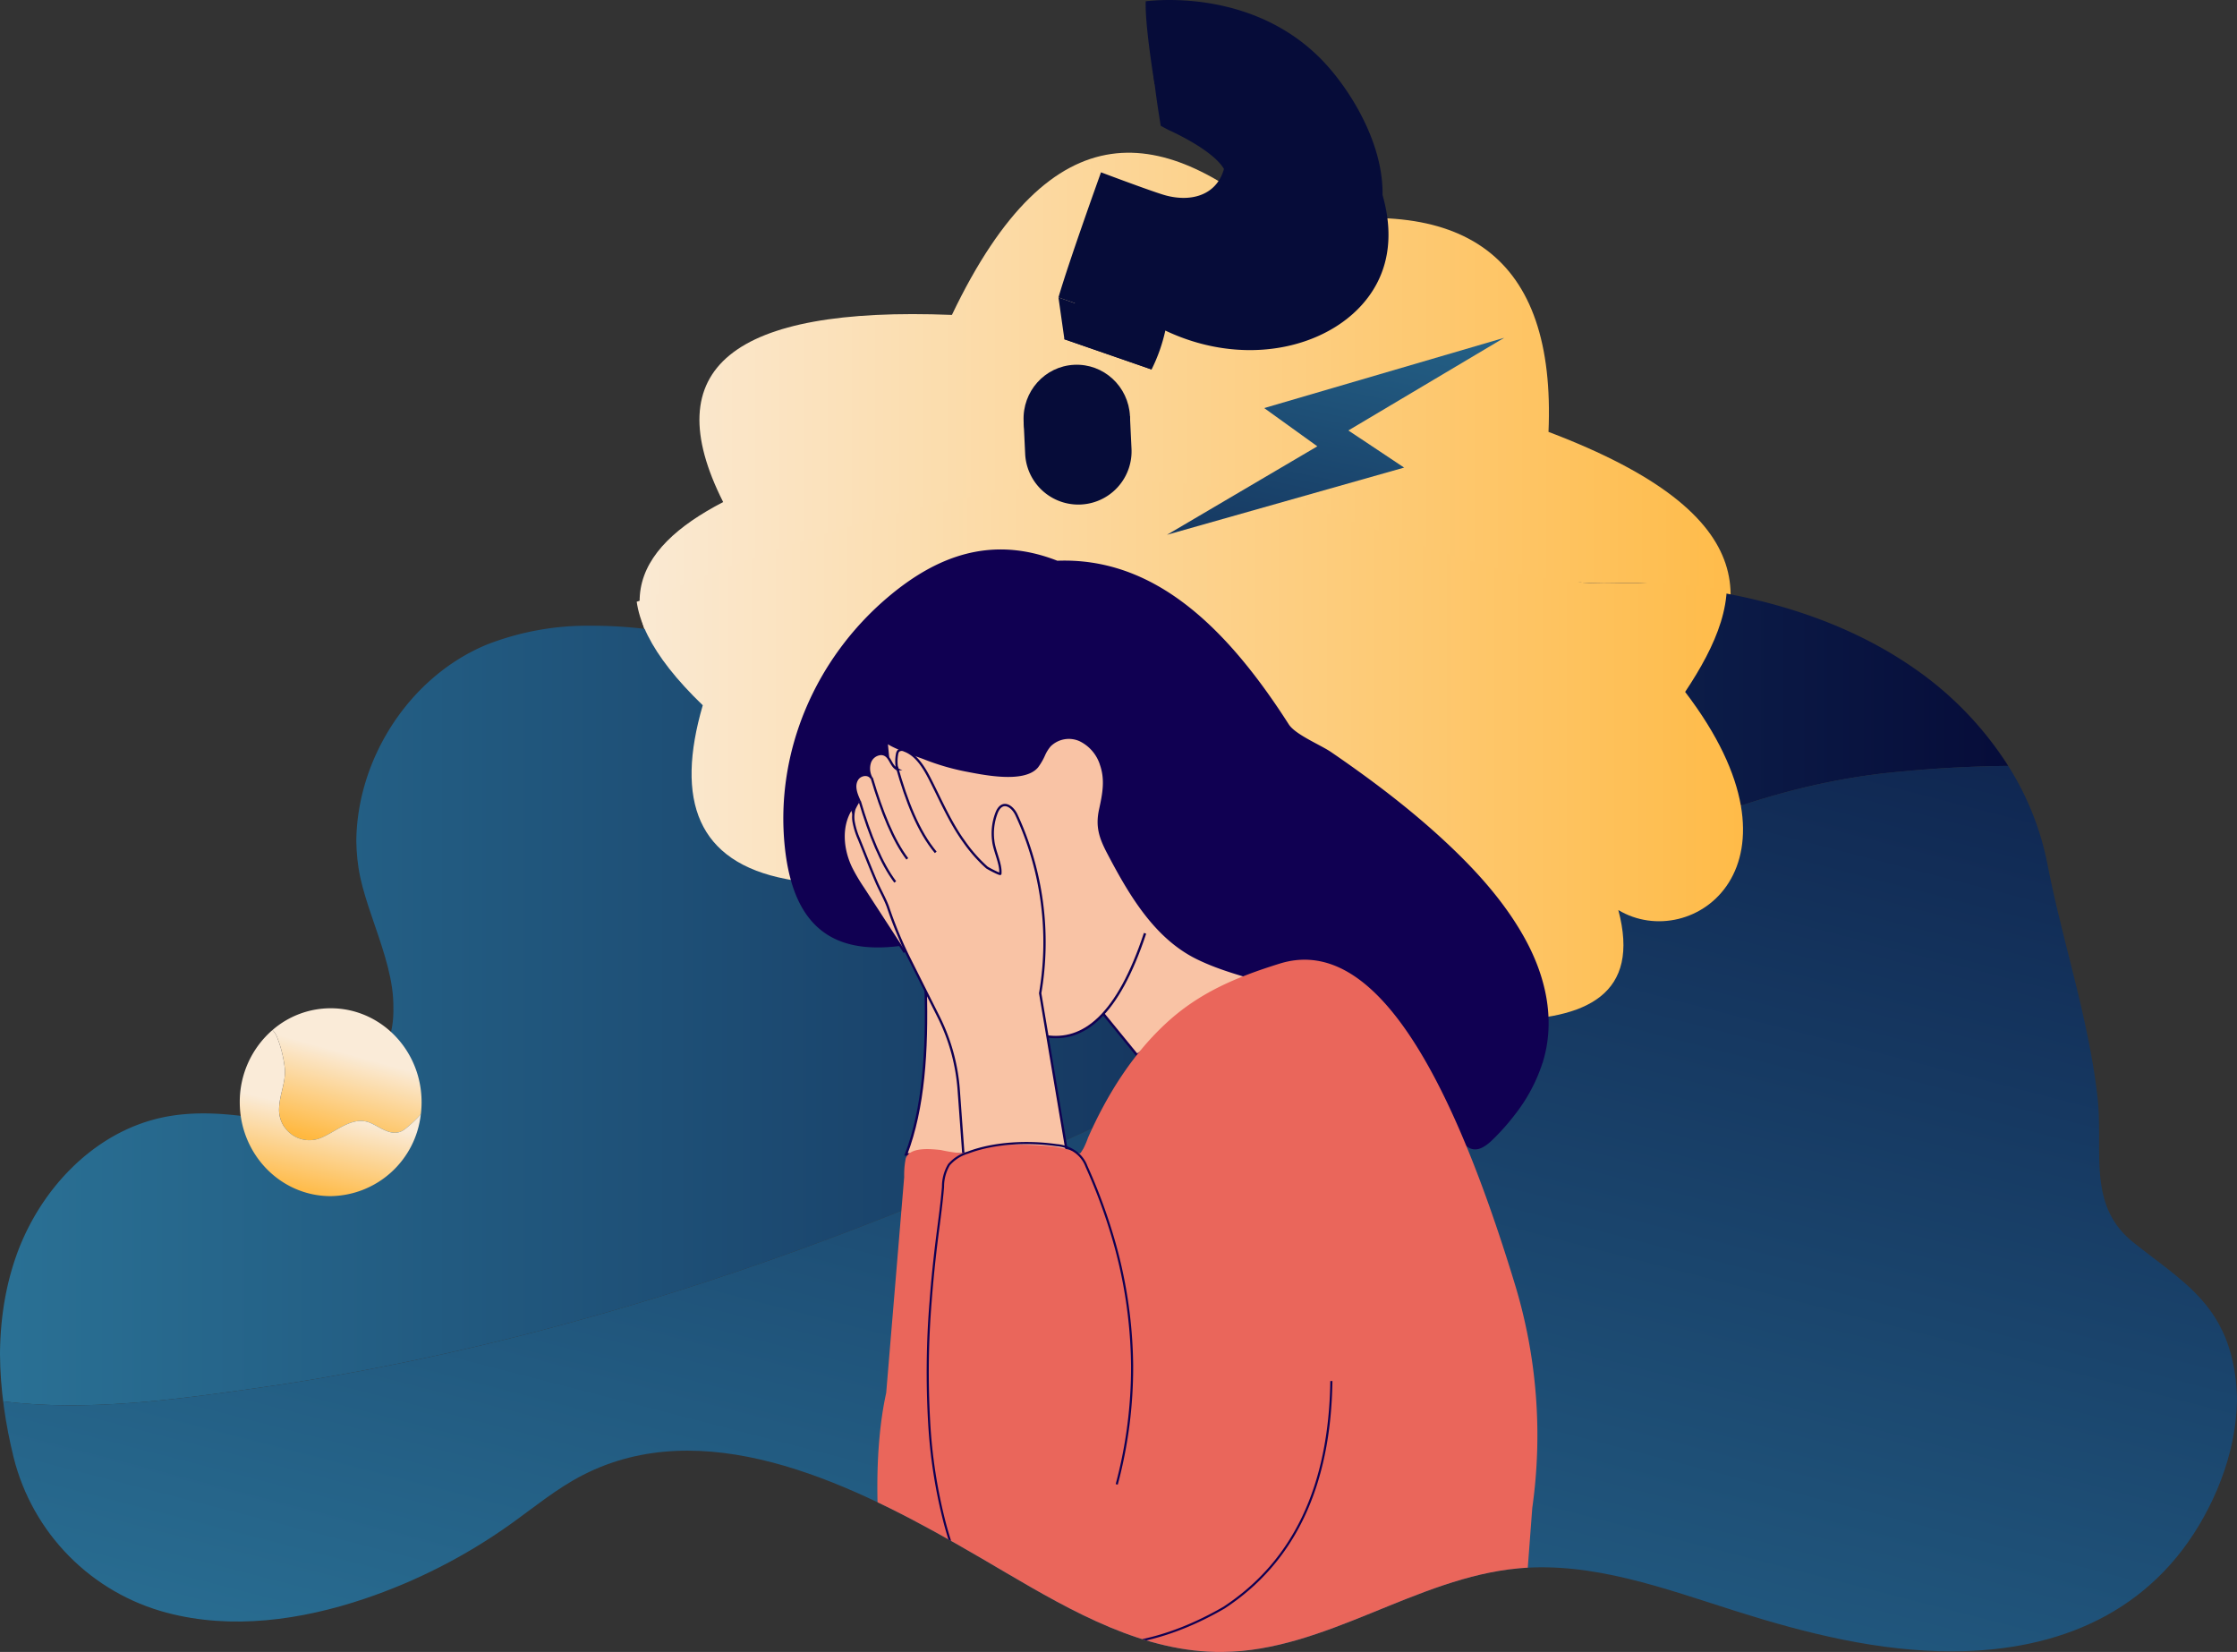 <svg xmlns="http://www.w3.org/2000/svg" xmlns:xlink="http://www.w3.org/1999/xlink" width="474.969" height="350.709" viewBox="0 0 474.969 350.709"><rect x="0" y="0" width="474.969" height="350.709" fill="#333333" stroke="none"/><defs><style>.a,.j{fill:none;}.b{fill:url(#a);}.c{clip-path:url(#b);}.d{fill:url(#c);}.e{fill:url(#d);}.f,.h{fill:#f9c3a5;}.f,.g,.h,.j{stroke:#100052;stroke-miterlimit:10;}.f{stroke-width:0.505px;}.g{fill:#100052;stroke-width:0.577px;}.h{stroke-width:0.49px;}.i{fill:#ea665b;}.j{stroke-width:0.45px;}.k{fill:#fff;}.l{fill:url(#f);}.m{fill:url(#g);}.n{fill:url(#j);}.o{fill:url(#k);}.p{fill:url(#l);}.q{fill:url(#m);}.r{fill:url(#n);}.s{fill:url(#o);}.t{fill:url(#p);}</style><linearGradient id="a" y1="0.5" x2="1" y2="0.5" gradientUnits="objectBoundingBox"><stop offset="0" stop-color="#faebd8"/><stop offset="1" stop-color="#ffb83f"/></linearGradient><clipPath id="b"><path class="a" d="M661.317,557.937c-23.775-13.51-53.794-27.583-79.208-14.552-5.57,2.856-10.418,6.909-15.52,10.537a118.77,118.77,0,0,1-30.822,15.723c-13.492,4.549-28.237,6.619-42,2.967a45.5,45.5,0,0,1-32.505-32.92c-3.528-14.308-4.378-29.676.477-43.59s16.118-26.094,30.474-29.419c6.232-1.444,12.6-1.135,18.888-.27,4.122.566,10.646,3.846,14.649,3.059,6.971-1.37,14.158-14.63,15.655-21.2,2.464-10.82-5.316-23.251-6.931-33.816-3.01-19.707,8.855-40.717,27.285-48.315,11.773-4.853,24.32-5,36.379-9.765,13.944-5.508,28.025-10.742,42.434-14.915,28.081-8.132,57.9-12.423,86.759-5.811,24.581,5.631,48.179,19.158,73.95,18.4,22.325-.655,44.626,3.99,63.536,17.161,14.13,9.842,24.966,24.48,28.259,41.52,3.168,16.393,8.649,32.358,10.616,49.3,1.332,11.461-2.313,23.048,7.556,30.968,9.8,7.862,18.675,12.545,21.35,26.248,2.2,11.251-.783,23.063-6.345,33.085-11.14,20.072-30.578,28.386-53.175,28.481-15.721.065-31.2-3.807-46.183-8.551-15.037-4.759-30.379-10.5-46.086-9.075-21.806,1.978-40.984,17.539-62.879,17.756-16.563.164-31.773-8.482-46.056-16.869C668.533,562.109,665,560.03,661.317,557.937Z" transform="translate(-458.357 -332.408)"/></clipPath><linearGradient id="c" y1="0.5" x2="1" y2="0.5" gradientUnits="objectBoundingBox"><stop offset="0" stop-color="#2a7195"/><stop offset="1" stop-color="#060c39"/></linearGradient><linearGradient id="d" x1="0.246" y1="1.179" x2="1.248" y2="-0.348" xlink:href="#c"/><linearGradient id="f" x1="0.538" y1="0.354" x2="0.334" y2="1.011" xlink:href="#a"/><linearGradient id="g" x1="0.487" y1="0.494" x2="0.359" y2="1.008" xlink:href="#a"/><linearGradient id="j" x1="-3.711" y1="-7.868" x2="-3.741" y2="-5.813" xlink:href="#c"/><linearGradient id="k" x1="-4.362" y1="-6.068" x2="-3.115" y2="-6.068" xlink:href="#c"/><linearGradient id="l" x1="-16.304" y1="-90.201" x2="-16.243" y2="-89.219" xlink:href="#c"/><linearGradient id="m" x1="-13.34" y1="-24.173" x2="-12.584" y2="-23.145" xlink:href="#c"/><linearGradient id="n" x1="-12.418" y1="-24.431" x2="-13.326" y2="-11.682" xlink:href="#c"/><linearGradient id="o" x1="-15.179" y1="-28.911" x2="-13.996" y2="-28.911" xlink:href="#c"/><linearGradient id="p" x1="0.877" y1="-0.587" x2="-0.161" y2="2.405" xlink:href="#c"/></defs><g transform="translate(-458.357 -129.089)"><g transform="translate(458.357 161.512)"><path class="b" d="M760.531,350.067c-18.88-3.607-23.622-16.688-17.736-36.892-22.5-21.662-15.924-35.31,3.547-45.405-14.3-28.313,1.792-41.6,48.567-39.73,21.425-44.848,45.326-40.105,70.071-18.446,38.793-7.887,58.2,5.931,56.6,43.277,47.237,17.909,43.074,37.535,29.8,57.466,28.062,36.753,1.419,55.685-14.188,46.311,4.76,17.841-6.589,23.278-24.832,23.4Z" transform="translate(-592.796 -193.608)"/><g transform="translate(0 69.752)"><g class="c"><g transform="translate(0.002 -72.014)"><path class="d" d="M518.047,545.336c84.425-13.066,158.8-45.228,233.175-84.928,36.182-19.6,69.852-41.71,111.06-45.228,7.491-.725,14.982-1.1,22.473-1.182a72.353,72.353,0,0,0-19.935-20.693c-14.806-10.312-32.7-15.492-50.636-17.487-22.052-2.452-45.408-.019-64.3,11.618-7.707,4.747-15.216,12.364-24.121,14.8-9.085,2.487-20.368,1.507-29.734,1.11-12.553-.532-25.149-1.1-37.512-3.332-25.092-4.532-49.129-15.887-74.627-15.769a58.733,58.733,0,0,0-22.128,3.987c-18.431,7.6-30.3,28.608-27.285,48.315,1.614,10.566,9.395,23,6.931,33.816-1.5,6.572-8.685,19.831-15.655,21.2-4,.786-10.528-2.493-14.649-3.059-6.286-.864-12.656-1.173-18.888.27C477.86,492.1,466.6,504.282,461.742,518.2c-3.419,9.8-4.006,20.318-2.824,30.682C478.215,551.336,498.953,548.063,518.047,545.336Z" transform="translate(-458.361 -281.56)"/><path class="e" d="M911.8,553.741c-9.869-7.92-6.224-19.508-7.556-30.968-1.968-16.94-7.448-32.9-10.616-49.3a60.883,60.883,0,0,0-8.324-20.827c-7.491.084-14.982.457-22.473,1.182-41.208,3.518-74.877,25.629-111.06,45.228-74.375,39.7-148.75,71.862-233.175,84.928-19.093,2.728-39.831,6-59.128,3.542a102.558,102.558,0,0,0,2.346,12.907,45.5,45.5,0,0,0,32.505,32.921c13.762,3.651,28.507,1.582,42-2.968a118.767,118.767,0,0,0,30.822-15.723c5.1-3.628,9.95-7.681,15.52-10.538,25.414-13.031,55.433,1.043,79.208,14.552,3.683,2.093,7.216,4.172,10.559,6.135,14.284,8.387,29.493,17.033,46.056,16.869,21.894-.217,41.072-15.778,62.879-17.756,15.707-1.425,31.049,4.316,46.086,9.075,14.988,4.744,30.462,8.617,46.182,8.551,22.6-.094,42.035-8.409,53.175-28.48,5.563-10.023,8.542-21.835,6.345-33.085C930.479,566.285,921.6,561.6,911.8,553.741Z" transform="translate(-458.913 -320.21)"/><path class="b" d="M758.964,345.565c-18.88-3.607-23.623-16.688-17.736-36.892-22.5-21.662-15.924-35.31,3.547-45.405-14.3-28.313,1.792-41.6,48.567-39.73,21.425-44.848,45.326-40.105,70.071-18.445,38.793-7.888,58.2,5.931,56.6,43.277,47.238,17.909,43.074,37.535,29.8,57.466,28.062,36.753,1.419,55.685-14.188,46.311,4.76,17.841-6.589,23.278-24.832,23.4Z" transform="translate(-592.018 -189.106)"/><g transform="translate(166.605 86.775)"><path class="f" d="M845.341,546.825c.357,13.153-.424,25.37-4.165,35.157h13.24l.473-17.578Z" transform="translate(-815.404 -453.835)"/><path class="f" d="M878.865,475.746c-5.766,17.394-13.024,23.2-21.2,21.838l-42.726-49.055,12.394-18.04,36.661-2.848,20.255,14.031,9.811,20.882,13.4,19.628-30.329,19.39L870,492.836" transform="translate(-802.35 -394.544)"/><path class="g" d="M844.96,404.98a12.851,12.851,0,0,1-1.5,2.608c-2.792,3.33-11.545,1.449-15.285.73a50.1,50.1,0,0,1-8.662-2.565c-1.025-.4-7.973-2.738-8.069-3.716l4.22,43.161c-13.381,2.059-23.563-1.762-25.48-20.778-2.007-19.908,6.448-39.5,21.686-52.468,10.523-8.955,22.11-13.179,35.865-7.774,20.317-.8,35.64,13.8,48.95,34.609,1.45,2.266,6.791,4.409,9.08,5.973q4.383,2.992,8.648,6.151c4.884,3.631,9.638,7.447,14.142,11.54,6.967,6.33,13.6,13.4,18.192,21.685,4.339,7.824,6.506,16.833,3.985,25.612a35.094,35.094,0,0,1-5.989,11.505,47.755,47.755,0,0,1-4.84,5.438c-4.234,4.069-5.747.855-8.369-3.192-4.2-6.481-10.12-11.628-15.96-16.682a95.662,95.662,0,0,0-9.732-7.712c-8.839-5.834-19.06-6.327-28.359-10.9-8.9-4.379-14.261-13.558-18.872-22.343-1.7-3.239-2.456-5.592-1.689-9.113.712-3.269,1.328-6.281.2-9.564a8.679,8.679,0,0,0-4.458-5.225,5.8,5.8,0,0,0-6.515,1.145A8.174,8.174,0,0,0,844.96,404.98Z" transform="translate(-789.892 -361.781)"/><path class="f" d="M816.3,471.076c-2.271,3.667-1.812,8.513.059,12.4a39.112,39.112,0,0,0,2.537,4.294l8.851,13.617" transform="translate(-802.267 -416.152)"/><g transform="translate(14.555 42.255)"><path class="h" d="M842.25,531.825l-.993-13.7A41.312,41.312,0,0,0,837,502.585l-6.075-12.1a85.723,85.723,0,0,1-4.733-11.373c-.7-1.861-1.661-3.447-2.438-5.254-.863-2.01-1.677-4.043-2.49-6.077l-1.173-2.931a16.163,16.163,0,0,1-1.164-3.782,6.179,6.179,0,0,1,.176-2.661c.031-.1.948-1.959,1.084-1.658-.627-1.386-1.395-3.154-.5-4.619.66-1.082,2.411-1.338,3.047-.24a4.233,4.233,0,0,1-.372-3.257,2.649,2.649,0,0,1,2.393-1.893c1.989.035,1.915,2.519,3.435,3.233a8.278,8.278,0,0,1-.017-3.262,1.3,1.3,0,0,1,.281-.627,1.152,1.152,0,0,1,1.226-.095c2.59.934,4.2,3.618,5.506,6.172,2.3,4.508,4.318,9.239,7.289,13.314a31.777,31.777,0,0,0,4.714,5.332c.264.224,2.878,1.586,2.9,1.375.208-2.066-1.284-4.821-1.508-7.01a12.113,12.113,0,0,1,.794-6.135c1.168-2.618,3.278-1.274,4.174.719a64.316,64.316,0,0,1,5,37.78l5.764,34.286Z" transform="translate(-818.855 -445.866)"/><path class="h" d="M826.662,457.7c2.161,7.324,4.62,13.321,7.553,17.2" transform="translate(-822.739 -451.755)"/><path class="h" d="M821.566,467.444c2.162,7.324,4.62,13.321,7.553,17.2" transform="translate(-820.203 -456.6)"/><path class="h" d="M837.291,453.059c2.05,7.262,4.553,13.737,8.249,18.145" transform="translate(-828.026 -449.444)"/></g><path class="i" d="M914.474,535.353c19.137-5.95,35.453,20.522,49.937,68.065a110.029,110.029,0,0,1,3.69,47.5l-1.333,17.7a51.294,51.294,0,0,1-56.537,47.249c-22.141-2.409-43.271-8.81-64.117-16.333-15.031-6.584-20.255-50.231-15.191-73.033l2.627-31.517,1.192-14.3a18.078,18.078,0,0,1,.33-3.963c.87-2.538,5.422-2.008,7.412-1.8a34.144,34.144,0,0,0,4.155.662c2.3-.067,4.6-1.354,6.916-1.592a70.329,70.329,0,0,1,11.252.038,23.651,23.651,0,0,1,6.057,1.19c1.488.472,1.005.822,1.895-.536a16.636,16.636,0,0,0,1.009-2.355c3.958-8.942,9.227-17.454,16.418-24.162C897.314,541.512,905.328,538.2,914.474,535.353Z" transform="translate(-809.37 -447.716)"/></g><path class="j" d="M890.455,684.445A96.058,96.058,0,0,0,893.72,659.2a99.343,99.343,0,0,0-4.37-28.149,117.9,117.9,0,0,0-5.314-14.115,6.613,6.613,0,0,0-2.586-3.239,7.8,7.8,0,0,0-3.723-1.262c-5.994-.857-13.22-.586-18.88,1.576a8.449,8.449,0,0,0-4.009,2.57,9.076,9.076,0,0,0-1.266,4.695c-.282,3.459-.762,6.867-1.2,10.311-.593,4.664-1.081,9.342-1.434,14.031a185.883,185.883,0,0,0-.314,25.531,109.169,109.169,0,0,0,3.413,21.842,74.526,74.526,0,0,0,3.224,9.419q.926,2.193,2.012,4.313c.49.954,1.288,3.3,2.19,3.885,16.412,10.623,33.683,10.474,51.779,0,14.8-9.718,22.465-25.689,22.787-48.107" transform="translate(-653.349 -399.475)"/></g></g></g><path class="k" d="M974.179,316.653" transform="translate(-714.962 -254.819)"/><path class="k" d="M969.143,306.962" transform="translate(-712.456 -249.998)"/><g transform="translate(50.914 181.629)"><path class="l" d="M574.448,561.141a25.6,25.6,0,0,1,1.6,6.21c.444,3.105-1.064,5.855-1.153,8.871a6.44,6.44,0,0,0,8.516,6.476c3.548-1.331,6.919-4.879,10.734-3.371,2.4.976,4.968,3.459,7.629,1.242a26.315,26.315,0,0,0,3.208-3.035,20.791,20.791,0,0,0,.157-2.556c0-11.014-8.64-19.943-19.3-19.943a18.849,18.849,0,0,0-12.358,4.627A4.2,4.2,0,0,1,574.448,561.141Z" transform="translate(-566.541 -555.035)"/><path class="m" d="M594.9,585.149c-2.661,2.218-5.234-.266-7.63-1.242-3.815-1.508-7.186,2.04-10.734,3.371a6.44,6.44,0,0,1-8.516-6.476c.089-3.016,1.6-5.766,1.153-8.871a25.6,25.6,0,0,0-1.6-6.21,4.2,4.2,0,0,0-.968-1.479,20.171,20.171,0,0,0-6.939,15.316c0,11.014,8.64,19.943,19.3,19.943a19.531,19.531,0,0,0,19.141-17.387A26.331,26.331,0,0,1,594.9,585.149Z" transform="translate(-559.672 -559.615)"/></g><g transform="translate(436.374 201.572)"><path class="l" d="M1341.482,600.827a25.591,25.591,0,0,1,1.6,6.21c.444,3.1-1.064,5.855-1.153,8.871a6.44,6.44,0,0,0,8.516,6.476c3.548-1.331,6.919-4.879,10.734-3.371,2.4.976,4.968,3.46,7.629,1.242a26.4,26.4,0,0,0,3.208-3.035,20.733,20.733,0,0,0,.157-2.556c0-11.014-8.64-19.943-19.3-19.943a18.846,18.846,0,0,0-12.358,4.627A4.186,4.186,0,0,1,1341.482,600.827Z" transform="translate(-1333.576 -594.72)"/><path class="m" d="M1361.937,624.835c-2.661,2.218-5.234-.266-7.629-1.242-3.815-1.508-7.186,2.04-10.734,3.371a6.44,6.44,0,0,1-8.516-6.476c.089-3.016,1.6-5.767,1.153-8.871a25.6,25.6,0,0,0-1.6-6.21,4.191,4.191,0,0,0-.967-1.479,20.17,20.17,0,0,0-6.939,15.316c0,11.014,8.64,19.943,19.3,19.943a19.53,19.53,0,0,0,19.14-17.387A26.394,26.394,0,0,1,1361.937,624.835Z" transform="translate(-1326.707 -599.301)"/></g></g><g transform="translate(675.147 129.089)"><g transform="translate(9.21 8.881)"><path class="n" d="M926.6,147.035c2.472-.3,23.844-2.54,38.358,13.464,7.061,7.786,16.583,24.394,9.343,37.782-6.8,12.581-26.357,18.52-44.794,9.778a35.543,35.543,0,0,1-2.92,8.261l-18.511-6.414,6.615-22.837c.428-1.479,1.012-3.14,2.418-3.727a4.772,4.772,0,0,1,3.643.453c3.206,1.386,6.213,3.267,9.548,4.293s7.222,1.063,10.017-1.041c3.907-2.94,4.157-9.177,1.594-13.376s-11.793-8.229-11.793-8.229l-1.582-.853S926.42,152.218,926.6,147.035Z" transform="translate(-908.08 -146.761)"/></g><g transform="translate(0)"><path class="o" d="M924.091,129.364c2.472-.3,23.844-2.541,38.358,13.464,7.061,7.786,16.583,24.394,9.343,37.782-6.8,12.581-26.357,18.52-44.794,9.779a35.531,35.531,0,0,1-2.92,8.261l-18.511-6.414c2.205-7.612,9.034-26.564,9.034-26.564s9.857,3.721,13.192,4.746,7.222,1.063,10.017-1.041c3.907-2.94,4.157-9.177,1.594-13.376s-11.793-8.229-11.793-8.229l-1.64-.84S923.907,134.546,924.091,129.364Z" transform="translate(-897.62 -129.089)"/><path class="p" d="M913.4,301.069l-17.972.856a11.208,11.208,0,0,1,17.972-.856Z" transform="translate(-892.574 -212.603)"/><path class="q" d="M913.419,304.913l.33,6.924a11.3,11.3,0,1,1-22.578,1.075l-.33-6.924Z" transform="translate(-890.294 -216.556)"/><ellipse class="r" cx="11.302" cy="11.455" rx="11.302" ry="11.455" transform="matrix(0.999, -0.048, 0.048, 0.999, 0, 77.988)"/></g><path class="s" d="M906.83,263.623l-1.263-8.881,18.113,6.35,1.661,8.945Z" transform="translate(-897.62 -191.598)"/><path class="k" d="M950.726,268.74" transform="translate(-920.085 -198.561)"/><path class="k" d="M948.213,251.069" transform="translate(-918.835 -189.77)"/></g><path class="t" d="M1023.023,271.791l-50.957,14.92,11.28,8.12-31.916,18.78,50.342-14.263-11.838-7.885Z" transform="translate(-245.288 -70.989)"/></g></svg>